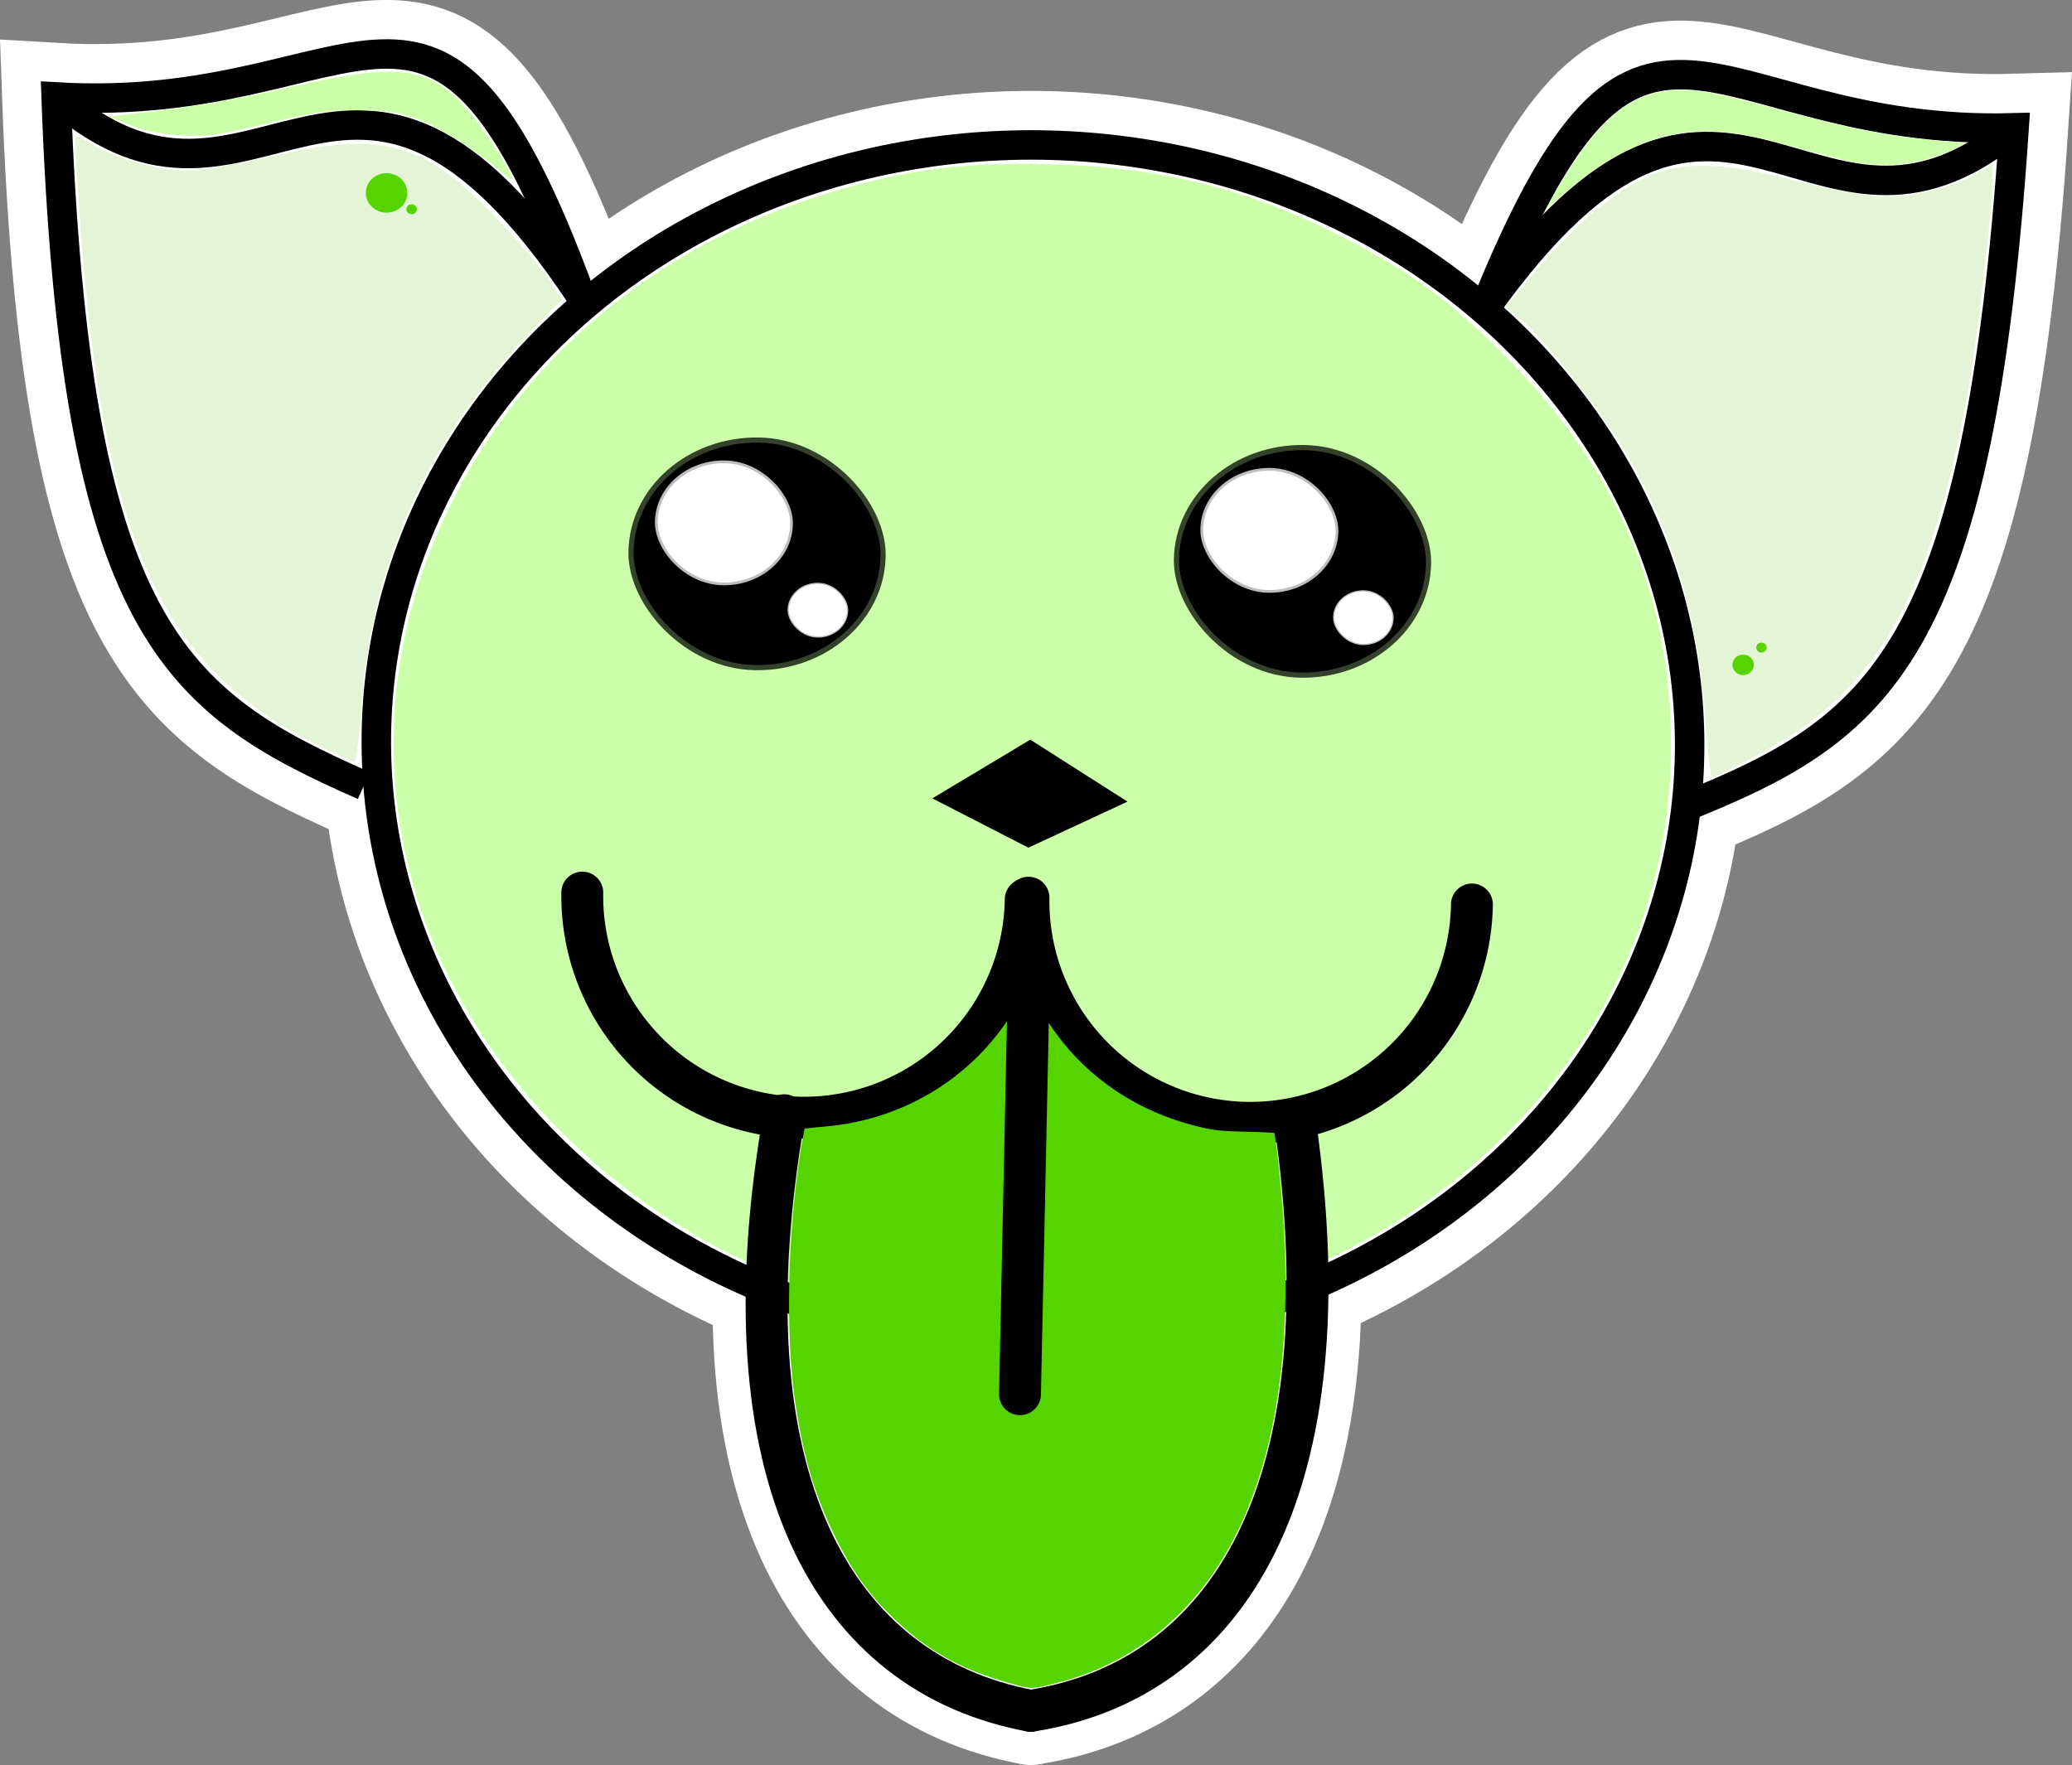<?xml version="1.0" encoding="UTF-8" standalone="no"?>
<!-- Created with Inkscape (http://www.inkscape.org/) -->

<svg
   xmlns:dc="http://purl.org/dc/elements/1.1/"
   xmlns:cc="http://creativecommons.org/ns#"
   xmlns:rdf="http://www.w3.org/1999/02/22-rdf-syntax-ns#"
   xmlns:svg="http://www.w3.org/2000/svg"
   xmlns="http://www.w3.org/2000/svg"
   xmlns:sodipodi="http://sodipodi.sourceforge.net/DTD/sodipodi-0.dtd"
   xmlns:inkscape="http://www.inkscape.org/namespaces/inkscape"
   width="111.595mm"
   height="95.081mm"
   viewBox="0 0 111.595 95.081"
   version="1.1"
   id="svg1"
   inkscape:version="0.92.3 (2405546, 2018-03-11)"
   sodipodi:docname="superlechouille_tete_hover.svg">
  <rect x="0" y="0" width="111.595" height="95.081" fill="#808080" stroke="none"/>
  <sodipodi:namedview
     id="namedview1"
     pagecolor="#ffffff"
     bordercolor="#000000"
     borderopacity="0.25"
     inkscape:showpageshadow="2"
     inkscape:pageopacity="0.0"
     inkscape:pagecheckerboard="0"
     inkscape:deskcolor="#d1d1d1"
     inkscape:document-units="mm"
     inkscape:zoom="0.70710678"
     inkscape:cx="-136.18831"
     inkscape:cy="130.82635"
     inkscape:window-width="1853"
     inkscape:window-height="1025"
     inkscape:window-x="67"
     inkscape:window-y="27"
     inkscape:window-maximized="1"
     inkscape:current-layer="g2183"
     showgrid="false"
     showguides="true"
     inkscape:guide-bbox="true" />
  <defs
     id="defs1" />
  <g
     inkscape:label="Calque 1"
     inkscape:groupmode="layer"
     id="layer1"
     transform="translate(240.958,-1.826)">
    <flowRoot
       xml:space="preserve"
       id="flowRoot853"
       style="font-style:normal;font-variant:normal;font-weight:normal;font-stretch:normal;font-size:40px;line-height:0.5;font-family:'1960s Hippie';-inkscape-font-specification:'1960s Hippie';letter-spacing:0px;word-spacing:0px"
       transform="matrix(0.265,0,0,0.265,-112.977,-29.104)"><flowRegion
         id="flowRegion855"><rect
           id="rect857"
           width="274.571"
           height="200.127"
           x="33.838"
           y="87.649" /></flowRegion><flowPara
         id="flowPara859" /></flowRoot>    <path
       style="fill:#e3f4d7;fill-opacity:1;stroke:none;stroke-width:4.102;stroke-linecap:round;stroke-linejoin:bevel;stroke-miterlimit:4;stroke-dasharray:none;stroke-dashoffset:0;stroke-opacity:1"
       d=""
       id="path1204"
       inkscape:connector-curvature="0"
       transform="matrix(0.265,0,0,0.265,-107.706,-25.086)" />
    <g
       id="g1942">
      <g
         transform="translate(-2.979,2.363)"
         id="g1857" />
      <g
         id="g2183">
        <g
           style="stroke:#ffffff;stroke-width:5.821;stroke-miterlimit:4;stroke-dasharray:none;stroke-opacity:1"
           transform="rotate(0.878,-498.232,-180.32)"
           id="g1739-5">
          <path
             inkscape:connector-curvature="0"
             id="path1186-8"
             d="m -145.788,34.963 c -0.485,-5.415 -1.971,-10.027 -4.585,-14.22 -1.37,-2.198 -4.509,-6.033 -5.701,-6.963 l -0.799,-0.624 1.669,-2.046 c 1.88,-2.305 4.063,-4.216 5.772,-5.053 1.865,-0.913 4.145,-0.902 7.995,0.039 1.782,0.436 3.915,0.793 4.739,0.793 1.686,0 3.866,-0.565 5.108,-1.324 l 0.831,-0.508 v 1.136 c 0,1.651 -0.719,8.632 -1.165,11.312 -1.82,10.935 -4.699,16.096 -10.882,19.505 -1.34,0.739 -2.491,1.343 -2.558,1.343 -0.067,0 -0.258,-1.525 -0.425,-3.389 z"
             style="fill:#e3f4d7;fill-opacity:1;stroke:#ffffff;stroke-width:5.821;stroke-linecap:round;stroke-linejoin:bevel;stroke-miterlimit:4;stroke-dasharray:none;stroke-dashoffset:0;stroke-opacity:1" />
          <path
             inkscape:connector-curvature="0"
             id="path1184-7"
             d="m -220.27,37.83 c -8.73,-4.13 -11.911,-10.825 -13.448,-28.298 -0.206,-2.349 -0.334,-4.312 -0.284,-4.362 0.05,-0.05 0.48,0.134 0.955,0.409 1.259,0.73 3.452,1.311 4.945,1.311 0.717,0 2.739,-0.357 4.494,-0.792 6.111,-1.518 8.292,-0.978 12.254,3.036 1.212,1.228 2.532,2.719 2.932,3.314 l 0.728,1.08 -1.728,1.861 c -5.421,5.84 -8.293,12.49 -8.729,20.215 -0.093,1.653 -0.239,3.006 -0.322,3.005 -0.084,-1.11e-4 -0.893,-0.35 -1.797,-0.778 z"
             style="fill:#e3f4d7;fill-opacity:1;stroke:#ffffff;stroke-width:5.821;stroke-linecap:round;stroke-linejoin:bevel;stroke-miterlimit:4;stroke-dasharray:none;stroke-dashoffset:0;stroke-opacity:1" />
          <path
             inkscape:connector-curvature="0"
             id="path1182-9"
             d="m -187.918,67.891 c -7.391,-1.197 -13.842,-4.415 -19.128,-9.542 -9.631,-9.341 -12.021,-22.484 -6.215,-34.193 3.888,-7.842 10.961,-13.747 19.874,-16.593 4.014,-1.282 6.836,-1.716 11.214,-1.727 6.129,-0.016 10.91,1.019 16.014,3.464 4.015,1.924 6.473,3.658 9.599,6.775 6.03,6.012 8.968,12.891 8.968,21 0,8.245 -3.316,15.713 -9.633,21.692 -4.625,4.378 -10.453,7.374 -17.274,8.881 -2.701,0.597 -10.38,0.736 -13.418,0.244 z"
             style="fill:#ccffaa;fill-opacity:1;stroke:#ffffff;stroke-width:5.821;stroke-linecap:round;stroke-linejoin:bevel;stroke-miterlimit:4;stroke-dasharray:none;stroke-dashoffset:0;stroke-opacity:1" />
          <ellipse
             ry="32.234"
             rx="35.368"
             cy="37.048"
             cx="-181.955"
             id="path1069-6"
             style="fill:none;fill-opacity:1;stroke:#ffffff;stroke-width:5.821;stroke-linecap:round;stroke-linejoin:bevel;stroke-miterlimit:4;stroke-dasharray:none;stroke-dashoffset:0;stroke-opacity:1" />
          <g
             style="stroke:#ffffff;stroke-width:5.821;stroke-miterlimit:4;stroke-dasharray:none;stroke-opacity:1"
             id="g1151-04">
            <path
               style="fill:none;stroke:#ffffff;stroke-width:5.821;stroke-linecap:butt;stroke-linejoin:miter;stroke-miterlimit:4;stroke-dasharray:none;stroke-opacity:1"
               d="m -217.955,39.874 c -10.276,-4.336 -15.677,-8.247 -17.139,-36.835 16.903,0.741 20.197,-11.03 28.394,10.232"
               id="path1145-1"
               inkscape:connector-curvature="0"
               sodipodi:nodetypes="ccc" />
            <path
               style="fill:none;stroke:#ffffff;stroke-width:5.821;stroke-linecap:butt;stroke-linejoin:miter;stroke-miterlimit:4;stroke-dasharray:none;stroke-opacity:1"
               d="M -206.7,13.271 C -219.536,-5.404 -224.088,12.429 -235.094,3.039"
               id="path1147-0"
               inkscape:connector-curvature="0"
               sodipodi:nodetypes="cc" />
          </g>
          <g
             style="stroke:#ffffff;stroke-width:5.821;stroke-miterlimit:4;stroke-dasharray:none;stroke-opacity:1"
             id="g1151-0-4"
             transform="matrix(-1,0,0,1,-364.719,0.047)">
            <path
               style="fill:none;stroke:#ffffff;stroke-width:5.821;stroke-linecap:butt;stroke-linejoin:miter;stroke-miterlimit:4;stroke-dasharray:none;stroke-opacity:1"
               d="m -217.955,39.874 c -10.276,-4.336 -15.677,-8.247 -17.139,-36.835 16.903,0.741 20.197,-11.03 28.394,10.232"
               id="path1145-0-8"
               inkscape:connector-curvature="0"
               sodipodi:nodetypes="ccc" />
            <path
               style="fill:none;stroke:#ffffff;stroke-width:5.821;stroke-linecap:butt;stroke-linejoin:miter;stroke-miterlimit:4;stroke-dasharray:none;stroke-opacity:1"
               d="M -206.7,13.271 C -219.536,-5.404 -224.088,12.429 -235.094,3.039"
               id="path1147-4-7"
               inkscape:connector-curvature="0"
               sodipodi:nodetypes="cc" />
          </g>
          <g
             style="stroke:#ffffff;stroke-width:5.821;stroke-miterlimit:4;stroke-dasharray:none;stroke-opacity:1"
             transform="translate(-2.942,2.046)"
             id="g1202-0">
            <path
               style="fill:#ccffaa;fill-opacity:1;stroke:#ffffff;stroke-width:5.821;stroke-linecap:round;stroke-linejoin:bevel;stroke-miterlimit:4;stroke-dasharray:none;stroke-dashoffset:0;stroke-opacity:1"
               id="path960-93-8"
               sodipodi:type="arc"
               sodipodi:cx="-191.21869"
               sodipodi:cy="43.41209"
               sodipodi:rx="11.94255"
               sodipodi:ry="11.94255"
               sodipodi:start="0"
               sodipodi:end="3.1415927"
               d="m -179.276,43.412 a 11.943,11.943 0 0 1 -5.971,10.343 11.943,11.943 0 0 1 -11.943,0 11.943,11.943 0 0 1 -5.971,-10.343"
               sodipodi:open="true" />
            <path
               style="fill:#ccffaa;fill-opacity:1;stroke:#ffffff;stroke-width:5.821;stroke-linecap:round;stroke-linejoin:bevel;stroke-miterlimit:4;stroke-dasharray:none;stroke-dashoffset:0;stroke-opacity:1"
               id="path960-9-3-6"
               sodipodi:type="arc"
               sodipodi:cx="-167.18414"
               sodipodi:cy="43.319527"
               sodipodi:rx="11.94255"
               sodipodi:ry="11.94255"
               sodipodi:start="0"
               sodipodi:end="3.1415927"
               d="m -155.242,43.32 a 11.943,11.943 0 0 1 -5.971,10.343 11.943,11.943 0 0 1 -11.943,0 11.943,11.943 0 0 1 -5.971,-10.343"
               sodipodi:open="true" />
            <path
               style="fill:#000000;stroke:#ffffff;stroke-width:5.821;stroke-linecap:butt;stroke-linejoin:miter;stroke-miterlimit:4;stroke-dasharray:none;stroke-opacity:1"
               d="m -183.844,38.023 4.684,-2.906 4.737,2.918 -4.75,2.297 z"
               id="path1135-2"
               inkscape:connector-curvature="0"
               sodipodi:nodetypes="ccccc" />
            <g
               style="stroke:#ffffff;stroke-width:5.821;stroke-miterlimit:4;stroke-dasharray:none;stroke-opacity:1"
               transform="translate(0.09,-0.633)"
               id="g1215-4">
              <path
                 inkscape:connector-curvature="0"
                 id="path1027-5-7"
                 d="m -179.5,86.297 c -2.757,-0.713 -4.637,-1.744 -6.586,-3.609 -1.327,-1.27 -2.326,-2.696 -3.277,-4.68 -0.963,-2.009 -1.532,-3.892 -1.98,-6.558 -0.619,-3.679 -0.581,-9.205 0.093,-13.856 0.08,-0.553 0.156,-1.013 0.168,-1.021 0.013,-0.009 0.531,-0.068 1.153,-0.133 4.461,-0.464 8.327,-3.08 10.344,-6.999 0.406,-0.789 0.426,-0.811 0.519,-0.566 0.166,0.438 0.875,1.604 1.402,2.308 1.868,2.496 4.527,4.202 7.691,4.938 0.904,0.21 1.311,0.25 2.634,0.256 0.861,0.004 1.566,0.029 1.566,0.056 3.8e-4,0.026 0.043,0.308 0.096,0.626 0.052,0.318 0.18,1.358 0.285,2.312 0.814,7.424 0.173,13.59 -1.896,18.223 -1.963,4.397 -5.337,7.412 -9.612,8.588 -1.521,0.418 -1.443,0.415 -2.601,0.115 z"
                 style="fill:#55d400;fill-opacity:1;stroke:#ffffff;stroke-width:5.821;stroke-linecap:round;stroke-linejoin:bevel;stroke-miterlimit:4;stroke-dasharray:none;stroke-dashoffset:0;stroke-opacity:1" />
              <path
                 sodipodi:nodetypes="cc"
                 inkscape:connector-curvature="0"
                 id="path977-1-8-9"
                 d="m -164.669,55.87 c 3.127,19.652 -3.147,30.069 -13.76,31.879"
                 style="fill:none;stroke:#ffffff;stroke-width:5.821;stroke-linecap:round;stroke-linejoin:miter;stroke-miterlimit:4;stroke-dasharray:none;stroke-opacity:1" />
              <path
                 sodipodi:nodetypes="cc"
                 inkscape:connector-curvature="0"
                 id="path977-1-9-0-3"
                 d="m -192.188,55.87 c -3.127,19.652 3.147,30.069 13.76,31.879"
                 style="fill:none;stroke:#ffffff;stroke-width:5.821;stroke-linecap:round;stroke-linejoin:miter;stroke-miterlimit:4;stroke-dasharray:none;stroke-opacity:1" />
            </g>
            <path
               style="fill:none;stroke:#ffffff;stroke-width:5.821;stroke-linecap:round;stroke-linejoin:miter;stroke-miterlimit:4;stroke-dasharray:none;stroke-opacity:1"
               d="m -179.039,46.775 -0.136,23.296"
               id="path1002-6-9"
               inkscape:connector-curvature="0" />
          </g>
          <path
             inkscape:connector-curvature="0"
             id="path1206-2"
             d="m -211.154,6.639 c -1.262,-1.079 -3.284,-2.306 -4.477,-2.716 -0.975,-0.335 -1.6,-0.418 -3.119,-0.416 -1.644,0.002 -2.31,0.108 -4.956,0.787 -2.787,0.715 -3.203,0.777 -4.703,0.7 -1.146,-0.058 -1.975,-0.213 -2.731,-0.511 l -1.085,-0.428 1.085,-0.147 c 3.946,-0.533 5.348,-0.792 8.621,-1.592 5.819,-1.422 7.471,-1.246 9.539,1.017 0.873,0.955 2.667,3.637 2.527,3.777 -0.038,0.038 -0.354,-0.174 -0.701,-0.471 z"
             style="fill:#ccffaa;fill-opacity:1;stroke:#ffffff;stroke-width:5.821;stroke-linecap:round;stroke-linejoin:bevel;stroke-miterlimit:4;stroke-dasharray:none;stroke-dashoffset:0;stroke-opacity:1" />
          <path
             inkscape:connector-curvature="0"
             id="path1210-8"
             d="m -154.712,7.804 c 2.6e-4,-0.029 0.197,-0.412 0.437,-0.852 1.952,-3.576 3.677,-5.226 5.81,-5.556 1.335,-0.207 2.528,-0.032 6.255,0.917 3.698,0.941 5.889,1.34 8.281,1.508 0.545,0.038 1.149,0.085 1.343,0.104 l 0.352,0.035 -0.416,0.214 c -1.958,1.008 -3.77,1.246 -6.081,0.798 -0.357,-0.069 -1.472,-0.341 -2.48,-0.604 -2.142,-0.56 -2.879,-0.708 -3.989,-0.803 -3.07,-0.264 -5.902,0.901 -8.793,3.617 -0.396,0.372 -0.719,0.652 -0.719,0.623 z"
             style="fill:#ccffaa;fill-opacity:1;stroke:#ffffff;stroke-width:5.821;stroke-linecap:round;stroke-linejoin:bevel;stroke-miterlimit:4;stroke-dasharray:none;stroke-dashoffset:0;stroke-opacity:1" />
          <rect
             rx="6.651"
             ry="5.991"
             y="21.032"
             x="-174.242"
             height="11.982"
             width="13.302"
             id="rect829-0-9-0-3-3-3"
             style="fill:#000000;fill-opacity:1;stroke:#ffffff;stroke-width:5.821;stroke-linejoin:bevel;stroke-miterlimit:4;stroke-dasharray:none;stroke-dashoffset:0;stroke-opacity:1" />
          <rect
             rx="3.566"
             ry="3.212"
             y="22.169"
             x="-172.967"
             height="6.425"
             width="7.133"
             id="rect829-0-9-3-62-2-5-0"
             style="fill:#ffffff;fill-opacity:1;stroke:#ffffff;stroke-width:5.821;stroke-linejoin:bevel;stroke-miterlimit:4;stroke-dasharray:none;stroke-dashoffset:0;stroke-opacity:1" />
          <rect
             rx="1.568"
             ry="1.413"
             y="28.593"
             x="-165.835"
             height="2.825"
             width="3.136"
             id="rect829-0-9-3-6-6-0-6-1"
             style="fill:#ffffff;fill-opacity:1;stroke:#ffffff;stroke-width:5.821;stroke-linejoin:bevel;stroke-miterlimit:4;stroke-dasharray:none;stroke-dashoffset:0;stroke-opacity:1" />
          <rect
             rx="6.651"
             ry="5.991"
             y="21.078"
             x="-203.622"
             height="11.982"
             width="13.302"
             id="rect829-0-9-0-3-3-4-7"
             style="fill:#000000;fill-opacity:1;stroke:#ffffff;stroke-width:5.821;stroke-linejoin:bevel;stroke-miterlimit:4;stroke-dasharray:none;stroke-dashoffset:0;stroke-opacity:1" />
          <rect
             rx="3.566"
             ry="3.212"
             y="22.215"
             x="-202.348"
             height="6.425"
             width="7.133"
             id="rect829-0-9-3-62-2-5-2-8"
             style="fill:#ffffff;fill-opacity:1;stroke:#ffffff;stroke-width:5.821;stroke-linejoin:bevel;stroke-miterlimit:4;stroke-dasharray:none;stroke-dashoffset:0;stroke-opacity:1" />
          <rect
             rx="1.568"
             ry="1.413"
             y="28.64"
             x="-195.216"
             height="2.825"
             width="3.136"
             id="rect829-0-9-3-6-6-0-6-9-9"
             style="fill:#ffffff;fill-opacity:1;stroke:#ffffff;stroke-width:5.821;stroke-linejoin:bevel;stroke-miterlimit:4;stroke-dasharray:none;stroke-dashoffset:0;stroke-opacity:1" />
        </g>
        <g
           style="stroke:#ffffff;stroke-width:5.821;stroke-miterlimit:4;stroke-dasharray:none;stroke-opacity:1"
           id="g1221-1"
           transform="rotate(0.878,39.282,-2378.514)">
          <g
             style="stroke:#ffffff;stroke-width:5.821;stroke-miterlimit:4;stroke-dasharray:none;stroke-opacity:1"
             id="g1843-5"
             transform="translate(-3.256,2.171)">
            <g
               style="stroke:#ffffff;stroke-width:4.867;stroke-miterlimit:4;stroke-dasharray:none;stroke-opacity:1"
               transform="matrix(1.196,0,0,1.196,20.625,-77.57)"
               id="g1345-4">
              <ellipse
                 style="fill:#55d400;fill-opacity:1;stroke:#ffffff;stroke-width:4.867;stroke-linecap:round;stroke-linejoin:bevel;stroke-miterlimit:4;stroke-dasharray:none;stroke-dashoffset:0;stroke-opacity:1"
                 id="path1238-1-4-8-9"
                 cx="-105.706"
                 cy="95.875"
                 rx="0.234"
                 ry="0.222" />
              <ellipse
                 style="fill:#55d400;fill-opacity:1;stroke:#ffffff;stroke-width:4.867;stroke-linecap:round;stroke-linejoin:bevel;stroke-miterlimit:4;stroke-dasharray:none;stroke-dashoffset:0;stroke-opacity:1"
                 id="path1238-1-4-9-7-2"
                 cx="-106.519"
                 cy="96.666"
                 rx="0.483"
                 ry="0.46" />
            </g>
            <g
               style="stroke:#ffffff;stroke-width:4.867;stroke-miterlimit:4;stroke-dasharray:none;stroke-opacity:1"
               transform="matrix(1.196,0,0,1.196,-52.431,-100.067)"
               id="g1345-0-5">
              <ellipse
                 style="fill:#55d400;fill-opacity:1;stroke:#ffffff;stroke-width:4.867;stroke-linecap:round;stroke-linejoin:bevel;stroke-miterlimit:4;stroke-dasharray:none;stroke-dashoffset:0;stroke-opacity:1"
                 id="path1238-1-5-4-7"
                 cx="-106.844"
                 cy="95.157"
                 rx="0.934"
                 ry="0.889" />
              <ellipse
                 style="fill:#55d400;fill-opacity:1;stroke:#ffffff;stroke-width:4.867;stroke-linecap:round;stroke-linejoin:bevel;stroke-miterlimit:4;stroke-dasharray:none;stroke-dashoffset:0;stroke-opacity:1"
                 id="path1238-1-4-8-8-4"
                 cx="-105.706"
                 cy="95.875"
                 rx="0.234"
                 ry="0.222" />
            </g>
          </g>
        </g>
        <g
           transform="rotate(0.878,-498.232,-180.32)"
           id="g1739">
          <path
             inkscape:connector-curvature="0"
             id="path1186"
             d="m -145.788,34.963 c -0.485,-5.415 -1.971,-10.027 -4.585,-14.22 -1.37,-2.198 -4.509,-6.033 -5.701,-6.963 l -0.799,-0.624 1.669,-2.046 c 1.88,-2.305 4.063,-4.216 5.772,-5.053 1.865,-0.913 4.145,-0.902 7.995,0.039 1.782,0.436 3.915,0.793 4.739,0.793 1.686,0 3.866,-0.565 5.108,-1.324 l 0.831,-0.508 v 1.136 c 0,1.651 -0.719,8.632 -1.165,11.312 -1.82,10.935 -4.699,16.096 -10.882,19.505 -1.34,0.739 -2.491,1.343 -2.558,1.343 -0.067,0 -0.258,-1.525 -0.425,-3.389 z"
             style="fill:#e3f4d7;fill-opacity:1;stroke:none;stroke-width:1.535;stroke-linecap:round;stroke-linejoin:bevel;stroke-miterlimit:4;stroke-dasharray:none;stroke-dashoffset:0;stroke-opacity:1" />
          <path
             inkscape:connector-curvature="0"
             id="path1184"
             d="m -220.27,37.83 c -8.73,-4.13 -11.911,-10.825 -13.448,-28.298 -0.206,-2.349 -0.334,-4.312 -0.284,-4.362 0.05,-0.05 0.48,0.134 0.955,0.409 1.259,0.73 3.452,1.311 4.945,1.311 0.717,0 2.739,-0.357 4.494,-0.792 6.111,-1.518 8.292,-0.978 12.254,3.036 1.212,1.228 2.532,2.719 2.932,3.314 l 0.728,1.08 -1.728,1.861 c -5.421,5.84 -8.293,12.49 -8.729,20.215 -0.093,1.653 -0.239,3.006 -0.322,3.005 -0.084,-1.11e-4 -0.893,-0.35 -1.797,-0.778 z"
             style="fill:#e3f4d7;fill-opacity:1;stroke:none;stroke-width:1.535;stroke-linecap:round;stroke-linejoin:bevel;stroke-miterlimit:4;stroke-dasharray:none;stroke-dashoffset:0;stroke-opacity:1" />
          <path
             inkscape:connector-curvature="0"
             id="path1182"
             d="m -187.918,67.891 c -7.391,-1.197 -13.842,-4.415 -19.128,-9.542 -9.631,-9.341 -12.021,-22.484 -6.215,-34.193 3.888,-7.842 10.961,-13.747 19.874,-16.593 4.014,-1.282 6.836,-1.716 11.214,-1.727 6.129,-0.016 10.91,1.019 16.014,3.464 4.015,1.924 6.473,3.658 9.599,6.775 6.03,6.012 8.968,12.891 8.968,21 0,8.245 -3.316,15.713 -9.633,21.692 -4.625,4.378 -10.453,7.374 -17.274,8.881 -2.701,0.597 -10.38,0.736 -13.418,0.244 z"
             style="fill:#ccffaa;fill-opacity:1;stroke:none;stroke-width:1.535;stroke-linecap:round;stroke-linejoin:bevel;stroke-miterlimit:4;stroke-dasharray:none;stroke-dashoffset:0;stroke-opacity:1" />
          <ellipse
             ry="32.234"
             rx="35.368"
             cy="37.048"
             cx="-181.955"
             id="path1069"
             style="fill:none;fill-opacity:1;stroke:#000000;stroke-width:1.587;stroke-linecap:round;stroke-linejoin:bevel;stroke-miterlimit:4;stroke-dasharray:none;stroke-dashoffset:0;stroke-opacity:1" />
          <g
             id="g1151">
            <path
               style="fill:none;stroke:#000000;stroke-width:1.587;stroke-linecap:butt;stroke-linejoin:miter;stroke-miterlimit:4;stroke-dasharray:none;stroke-opacity:1"
               d="m -217.955,39.874 c -10.276,-4.336 -15.677,-8.247 -17.139,-36.835 16.903,0.741 20.197,-11.03 28.394,10.232"
               id="path1145"
               inkscape:connector-curvature="0"
               sodipodi:nodetypes="ccc" />
            <path
               style="fill:none;stroke:#000000;stroke-width:1.587;stroke-linecap:butt;stroke-linejoin:miter;stroke-miterlimit:4;stroke-dasharray:none;stroke-opacity:1"
               d="M -206.7,13.271 C -219.536,-5.404 -224.088,12.429 -235.094,3.039"
               id="path1147"
               inkscape:connector-curvature="0"
               sodipodi:nodetypes="cc" />
          </g>
          <g
             id="g1151-0"
             transform="matrix(-1,0,0,1,-364.719,0.047)">
            <path
               style="fill:none;stroke:#000000;stroke-width:1.587;stroke-linecap:butt;stroke-linejoin:miter;stroke-miterlimit:4;stroke-dasharray:none;stroke-opacity:1"
               d="m -217.955,39.874 c -10.276,-4.336 -15.677,-8.247 -17.139,-36.835 16.903,0.741 20.197,-11.03 28.394,10.232"
               id="path1145-0"
               inkscape:connector-curvature="0"
               sodipodi:nodetypes="ccc" />
            <path
               style="fill:none;stroke:#000000;stroke-width:1.587;stroke-linecap:butt;stroke-linejoin:miter;stroke-miterlimit:4;stroke-dasharray:none;stroke-opacity:1"
               d="M -206.7,13.271 C -219.536,-5.404 -224.088,12.429 -235.094,3.039"
               id="path1147-4"
               inkscape:connector-curvature="0"
               sodipodi:nodetypes="cc" />
          </g>
          <g
             transform="translate(-2.942,2.046)"
             id="g1202">
            <path
               style="fill:#ccffaa;fill-opacity:1;stroke:#000000;stroke-width:2.255;stroke-linecap:round;stroke-linejoin:bevel;stroke-miterlimit:4;stroke-dasharray:none;stroke-dashoffset:0;stroke-opacity:1"
               id="path960-93"
               sodipodi:type="arc"
               sodipodi:cx="-191.21869"
               sodipodi:cy="43.41209"
               sodipodi:rx="11.94255"
               sodipodi:ry="11.94255"
               sodipodi:start="0"
               sodipodi:end="3.1415927"
               d="m -179.276,43.412 a 11.943,11.943 0 0 1 -5.971,10.343 11.943,11.943 0 0 1 -11.943,0 11.943,11.943 0 0 1 -5.971,-10.343"
               sodipodi:open="true" />
            <path
               style="fill:#ccffaa;fill-opacity:1;stroke:#000000;stroke-width:2.255;stroke-linecap:round;stroke-linejoin:bevel;stroke-miterlimit:4;stroke-dasharray:none;stroke-dashoffset:0;stroke-opacity:1"
               id="path960-9-3"
               sodipodi:type="arc"
               sodipodi:cx="-167.18414"
               sodipodi:cy="43.319527"
               sodipodi:rx="11.94255"
               sodipodi:ry="11.94255"
               sodipodi:start="0"
               sodipodi:end="3.1415927"
               d="m -155.242,43.32 a 11.943,11.943 0 0 1 -5.971,10.343 11.943,11.943 0 0 1 -11.943,0 11.943,11.943 0 0 1 -5.971,-10.343"
               sodipodi:open="true" />
            <path
               style="fill:#000000;stroke:#000000;stroke-width:0.528;stroke-linecap:butt;stroke-linejoin:miter;stroke-miterlimit:4;stroke-dasharray:none;stroke-opacity:1"
               d="m -183.844,38.023 4.684,-2.906 4.737,2.918 -4.75,2.297 z"
               id="path1135"
               inkscape:connector-curvature="0"
               sodipodi:nodetypes="ccccc" />
            <g
               transform="translate(0.09,-0.633)"
               id="g1215">
              <path
                 inkscape:connector-curvature="0"
                 id="path1027-5"
                 d="m -179.5,86.297 c -2.757,-0.713 -4.637,-1.744 -6.586,-3.609 -1.327,-1.27 -2.326,-2.696 -3.277,-4.68 -0.963,-2.009 -1.532,-3.892 -1.98,-6.558 -0.619,-3.679 -0.581,-9.205 0.093,-13.856 0.08,-0.553 0.156,-1.013 0.168,-1.021 0.013,-0.009 0.531,-0.068 1.153,-0.133 4.461,-0.464 8.327,-3.08 10.344,-6.999 0.406,-0.789 0.426,-0.811 0.519,-0.566 0.166,0.438 0.875,1.604 1.402,2.308 1.868,2.496 4.527,4.202 7.691,4.938 0.904,0.21 1.311,0.25 2.634,0.256 0.861,0.004 1.566,0.029 1.566,0.056 3.8e-4,0.026 0.043,0.308 0.096,0.626 0.052,0.318 0.18,1.358 0.285,2.312 0.814,7.424 0.173,13.59 -1.896,18.223 -1.963,4.397 -5.337,7.412 -9.612,8.588 -1.521,0.418 -1.443,0.415 -2.601,0.115 z"
                 style="fill:#55d400;fill-opacity:1;stroke:none;stroke-width:0.385;stroke-linecap:round;stroke-linejoin:bevel;stroke-miterlimit:4;stroke-dasharray:none;stroke-dashoffset:0;stroke-opacity:1" />
              <path
                 sodipodi:nodetypes="cc"
                 inkscape:connector-curvature="0"
                 id="path977-1-8"
                 d="m -164.669,55.87 c 3.127,19.652 -3.147,30.069 -13.76,31.879"
                 style="fill:none;stroke:#000000;stroke-width:2.255;stroke-linecap:round;stroke-linejoin:miter;stroke-miterlimit:4;stroke-dasharray:none;stroke-opacity:1" />
              <path
                 sodipodi:nodetypes="cc"
                 inkscape:connector-curvature="0"
                 id="path977-1-9-0"
                 d="m -192.188,55.87 c -3.127,19.652 3.147,30.069 13.76,31.879"
                 style="fill:none;stroke:#000000;stroke-width:2.255;stroke-linecap:round;stroke-linejoin:miter;stroke-miterlimit:4;stroke-dasharray:none;stroke-opacity:1" />
            </g>
            <path
               style="fill:none;stroke:#000000;stroke-width:2.255;stroke-linecap:round;stroke-linejoin:miter;stroke-miterlimit:4;stroke-dasharray:none;stroke-opacity:1"
               d="m -179.039,46.775 -0.136,23.296"
               id="path1002-6"
               inkscape:connector-curvature="0" />
          </g>
          <path
             inkscape:connector-curvature="0"
             id="path1206"
             d="m -211.154,6.639 c -1.262,-1.079 -3.284,-2.306 -4.477,-2.716 -0.975,-0.335 -1.6,-0.418 -3.119,-0.416 -1.644,0.002 -2.31,0.108 -4.956,0.787 -2.787,0.715 -3.203,0.777 -4.703,0.7 -1.146,-0.058 -1.975,-0.213 -2.731,-0.511 l -1.085,-0.428 1.085,-0.147 c 3.946,-0.533 5.348,-0.792 8.621,-1.592 5.819,-1.422 7.471,-1.246 9.539,1.017 0.873,0.955 2.667,3.637 2.527,3.777 -0.038,0.038 -0.354,-0.174 -0.701,-0.471 z"
             style="fill:#ccffaa;fill-opacity:1;stroke:none;stroke-width:1.085;stroke-linecap:round;stroke-linejoin:bevel;stroke-miterlimit:4;stroke-dasharray:none;stroke-dashoffset:0;stroke-opacity:1" />
          <path
             inkscape:connector-curvature="0"
             id="path1210"
             d="m -154.712,7.804 c 2.6e-4,-0.029 0.197,-0.412 0.437,-0.852 1.952,-3.576 3.677,-5.226 5.81,-5.556 1.335,-0.207 2.528,-0.032 6.255,0.917 3.698,0.941 5.889,1.34 8.281,1.508 0.545,0.038 1.149,0.085 1.343,0.104 l 0.352,0.035 -0.416,0.214 c -1.958,1.008 -3.77,1.246 -6.081,0.798 -0.357,-0.069 -1.472,-0.341 -2.48,-0.604 -2.142,-0.56 -2.879,-0.708 -3.989,-0.803 -3.07,-0.264 -5.902,0.901 -8.793,3.617 -0.396,0.372 -0.719,0.652 -0.719,0.623 z"
             style="fill:#ccffaa;fill-opacity:1;stroke:none;stroke-width:0.384;stroke-linecap:round;stroke-linejoin:bevel;stroke-miterlimit:4;stroke-dasharray:none;stroke-dashoffset:0;stroke-opacity:1" />
          <rect
             rx="6.651"
             ry="5.991"
             y="21.032"
             x="-174.242"
             height="11.982"
             width="13.302"
             id="rect829-0-9-0-3-3"
             style="fill:#000000;fill-opacity:1;stroke:#000000;stroke-width:0.556;stroke-linejoin:bevel;stroke-miterlimit:10;stroke-dasharray:none;stroke-dashoffset:0;stroke-opacity:0.744" />
          <rect
             rx="3.566"
             ry="3.212"
             y="22.169"
             x="-172.967"
             height="6.425"
             width="7.133"
             id="rect829-0-9-3-62-2-5"
             style="fill:#ffffff;fill-opacity:1;stroke:#ffffff;stroke-width:0.298;stroke-linejoin:bevel;stroke-miterlimit:10;stroke-dasharray:none;stroke-dashoffset:0;stroke-opacity:0.744" />
          <rect
             rx="1.568"
             ry="1.413"
             y="28.593"
             x="-165.835"
             height="2.825"
             width="3.136"
             id="rect829-0-9-3-6-6-0-6"
             style="fill:#ffffff;fill-opacity:1;stroke:#ffffff;stroke-width:0.131;stroke-linejoin:bevel;stroke-miterlimit:10;stroke-dasharray:none;stroke-dashoffset:0;stroke-opacity:0.744" />
          <rect
             rx="6.651"
             ry="5.991"
             y="21.078"
             x="-203.622"
             height="11.982"
             width="13.302"
             id="rect829-0-9-0-3-3-4"
             style="fill:#000000;fill-opacity:1;stroke:#000000;stroke-width:0.556;stroke-linejoin:bevel;stroke-miterlimit:10;stroke-dasharray:none;stroke-dashoffset:0;stroke-opacity:0.744" />
          <rect
             rx="3.566"
             ry="3.212"
             y="22.215"
             x="-202.348"
             height="6.425"
             width="7.133"
             id="rect829-0-9-3-62-2-5-2"
             style="fill:#ffffff;fill-opacity:1;stroke:#ffffff;stroke-width:0.298;stroke-linejoin:bevel;stroke-miterlimit:10;stroke-dasharray:none;stroke-dashoffset:0;stroke-opacity:0.744" />
          <rect
             rx="1.568"
             ry="1.413"
             y="28.64"
             x="-195.216"
             height="2.825"
             width="3.136"
             id="rect829-0-9-3-6-6-0-6-9"
             style="fill:#ffffff;fill-opacity:1;stroke:#ffffff;stroke-width:0.131;stroke-linejoin:bevel;stroke-miterlimit:10;stroke-dasharray:none;stroke-dashoffset:0;stroke-opacity:0.744" />
        </g>
        <g
           id="g1221"
           transform="rotate(0.878,39.282,-2378.513)">
          <g
             id="g1843"
             transform="translate(-3.256,2.171)">
            <g
               transform="matrix(1.196,0,0,1.196,20.625,-77.57)"
               id="g1345">
              <ellipse
                 style="fill:#55d400;fill-opacity:1;stroke:none;stroke-width:0.139;stroke-linecap:round;stroke-linejoin:bevel;stroke-miterlimit:4;stroke-dasharray:none;stroke-dashoffset:0;stroke-opacity:1"
                 id="path1238-1-4-8"
                 cx="-105.706"
                 cy="95.875"
                 rx="0.234"
                 ry="0.222" />
              <ellipse
                 style="fill:#55d400;fill-opacity:1;stroke:none;stroke-width:0.288;stroke-linecap:round;stroke-linejoin:bevel;stroke-miterlimit:4;stroke-dasharray:none;stroke-dashoffset:0;stroke-opacity:1"
                 id="path1238-1-4-9-7"
                 cx="-106.519"
                 cy="96.666"
                 rx="0.483"
                 ry="0.46" />
            </g>
            <g
               transform="matrix(1.196,0,0,1.196,-52.431,-100.067)"
               id="g1345-0">
              <ellipse
                 style="fill:#55d400;fill-opacity:1;stroke:none;stroke-width:0.557;stroke-linecap:round;stroke-linejoin:bevel;stroke-miterlimit:4;stroke-dasharray:none;stroke-dashoffset:0;stroke-opacity:1"
                 id="path1238-1-5-4"
                 cx="-106.844"
                 cy="95.157"
                 rx="0.934"
                 ry="0.889" />
              <ellipse
                 style="fill:#55d400;fill-opacity:1;stroke:none;stroke-width:0.139;stroke-linecap:round;stroke-linejoin:bevel;stroke-miterlimit:4;stroke-dasharray:none;stroke-dashoffset:0;stroke-opacity:1"
                 id="path1238-1-4-8-8"
                 cx="-105.706"
                 cy="95.875"
                 rx="0.234"
                 ry="0.222" />
            </g>
          </g>
        </g>
      </g>
    </g>
  </g>
</svg>
